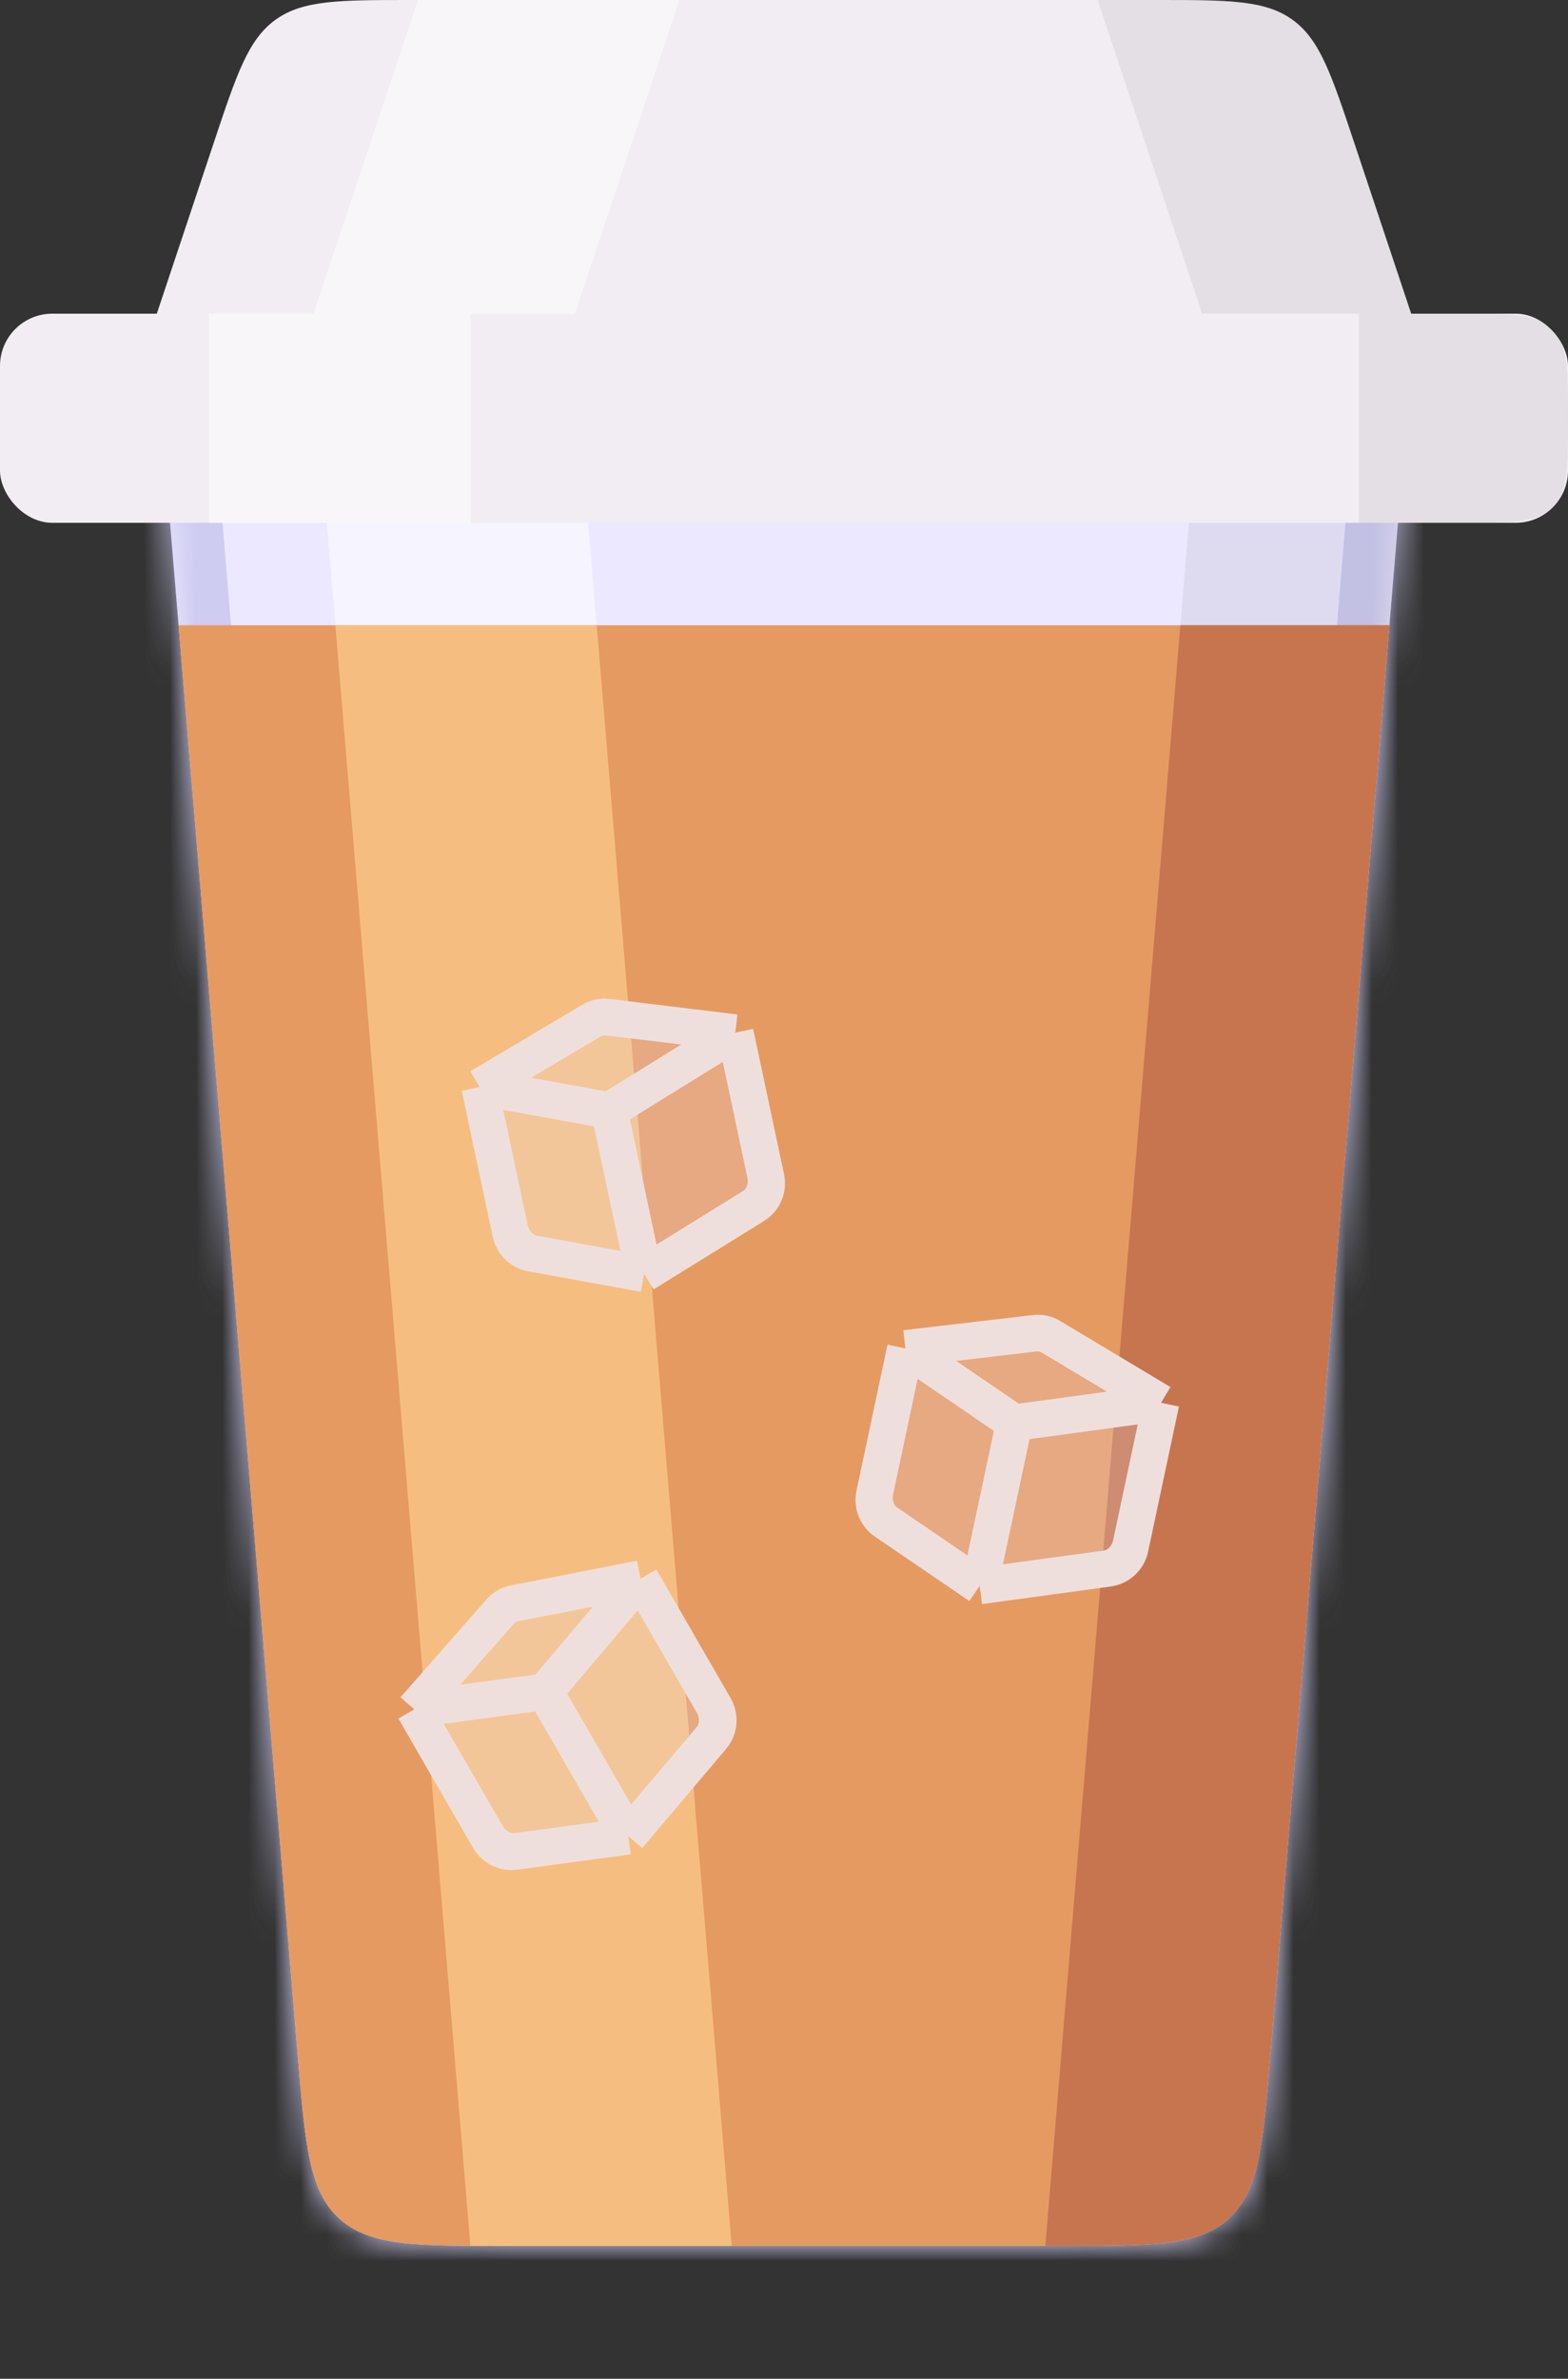 <svg width="60" height="91" viewBox="0 0 60 91" fill="none" xmlns="http://www.w3.org/2000/svg">
<rect x="0" y="0" width="60" height="91" fill="#333333" stroke="none"/>
<g clip-path="url(#clip0_838_28774)">
<mask id="path-1-inside-1_838_28774" fill="white">
<path fill-rule="evenodd" clip-rule="evenodd" d="M54 11.918H6V13.918L11.389 78.582C11.679 82.064 11.824 83.805 12.972 84.861C14.12 85.918 15.867 85.918 19.361 85.918H40.639C44.133 85.918 45.88 85.918 47.028 84.861C48.176 83.805 48.321 82.064 48.611 78.582L54 13.918V11.918Z"/>
</mask>
<path fill-rule="evenodd" clip-rule="evenodd" d="M54 11.918H6V13.918L11.389 78.582C11.679 82.064 11.824 83.805 12.972 84.861C14.12 85.918 15.867 85.918 19.361 85.918H40.639C44.133 85.918 45.88 85.918 47.028 84.861C48.176 83.805 48.321 82.064 48.611 78.582L54 13.918V11.918Z" fill="#ECE8FF"/>
<path d="M6 11.918V9.918H4V11.918H6ZM54 11.918H56V9.918H54V11.918ZM6 13.918H4V14.001L4.007 14.084L6 13.918ZM11.389 78.582L9.396 78.748L11.389 78.582ZM12.972 84.861L11.618 86.333L11.618 86.333L12.972 84.861ZM47.028 84.861L48.382 86.333L48.382 86.333L47.028 84.861ZM48.611 78.582L50.604 78.748L48.611 78.582ZM54 13.918L55.993 14.084L56 14.001V13.918H54ZM6 13.918H54V9.918H6V13.918ZM8 13.918V11.918H4V13.918H8ZM13.382 78.416L7.993 13.752L4.007 14.084L9.396 78.748L13.382 78.416ZM14.326 83.389C14.174 83.249 13.984 83 13.814 82.21C13.631 81.364 13.531 80.211 13.382 78.416L9.396 78.748C9.536 80.435 9.654 81.894 9.904 83.052C10.165 84.267 10.622 85.417 11.618 86.333L14.326 83.389ZM19.361 83.918C17.56 83.918 16.403 83.914 15.544 83.802C14.743 83.698 14.479 83.53 14.326 83.389L11.618 86.333C12.614 87.249 13.797 87.609 15.029 87.769C16.205 87.922 17.668 87.918 19.361 87.918V83.918ZM40.639 83.918H19.361V87.918H40.639V83.918ZM45.674 83.389C45.521 83.53 45.257 83.698 44.456 83.802C43.597 83.914 42.44 83.918 40.639 83.918V87.918C42.332 87.918 43.795 87.922 44.971 87.769C46.203 87.609 47.386 87.249 48.382 86.333L45.674 83.389ZM46.618 78.416C46.469 80.211 46.369 81.364 46.186 82.21C46.016 83 45.826 83.249 45.674 83.389L48.382 86.333C49.378 85.417 49.835 84.267 50.096 83.052C50.346 81.894 50.464 80.435 50.604 78.748L46.618 78.416ZM52.007 13.752L46.618 78.416L50.604 78.748L55.993 14.084L52.007 13.752ZM52 11.918V13.918H56V11.918H52Z" fill="#CECCF1" mask="url(#path-1-inside-1_838_28774)"/>
<path fill-rule="evenodd" clip-rule="evenodd" d="M6.833 23.918L11.389 78.582C11.679 82.064 11.824 83.805 12.972 84.861C14.12 85.918 15.867 85.918 19.361 85.918H40.639C44.133 85.918 45.88 85.918 47.028 84.861C48.176 83.805 48.321 82.064 48.611 78.582L53.167 23.918H6.833Z" fill="#E59A61"/>
<path fill-rule="evenodd" clip-rule="evenodd" d="M18 85.918H28L22.833 23.918H12.833L18 85.918Z" fill="#F5BE80"/>
<path opacity="0.5" fill-rule="evenodd" clip-rule="evenodd" d="M22 13.918H12L12.833 23.918H22.833L22 13.918Z" fill="white"/>
<path fill-rule="evenodd" clip-rule="evenodd" d="M53.167 23.918H45.167L40 85.918H40.639C44.133 85.918 45.88 85.918 47.028 84.861C48.159 83.821 48.316 82.117 48.598 78.739C48.602 78.687 48.607 78.635 48.611 78.582L53.167 23.918Z" fill="#C7754F"/>
<g opacity="0.06">
<path fill-rule="evenodd" clip-rule="evenodd" d="M46 13.918H54L53.167 23.918H45.167L46 13.918Z" fill="black" style="mix-blend-mode:soft-light"/>
</g>
<g opacity="0.06">
<path fill-rule="evenodd" clip-rule="evenodd" d="M54 13.918H6L6.167 15.918H53.833L54 13.918Z" fill="black" style="mix-blend-mode:soft-light"/>
</g>
<path fill-rule="evenodd" clip-rule="evenodd" d="M18.354 41.583L19.51 47.023C19.613 47.505 19.974 47.879 20.415 47.959L24.645 48.729L23.317 42.485L28.135 39.504L23.246 38.91C23.037 38.885 22.828 38.928 22.646 39.036L18.354 41.583Z" fill="#ECE8FF" fill-opacity="0.2"/>
<path d="M28.135 39.504L23.317 42.485L24.645 48.729L28.802 46.156C29.196 45.912 29.39 45.408 29.284 44.908L28.135 39.504Z" fill="#ECE8FF" fill-opacity="0.2"/>
<path d="M18.354 41.583L23.317 42.485M18.354 41.583L19.51 47.023M18.354 41.583L22.646 39.036M28.135 39.504L23.317 42.485M28.135 39.504L23.246 38.91M28.135 39.504L29.284 44.908M23.317 42.485L24.645 48.729M24.645 48.729L28.802 46.156M24.645 48.729L20.415 47.959M19.51 47.023C19.613 47.505 19.974 47.879 20.415 47.959M19.51 47.023L19.526 47.097C19.541 47.167 19.548 47.203 19.557 47.234C19.655 47.579 19.929 47.845 20.276 47.932C20.308 47.94 20.344 47.947 20.415 47.959V47.959M22.646 39.036C22.828 38.928 23.037 38.885 23.246 38.91M22.646 39.036V39.036C22.827 38.929 23.038 38.885 23.246 38.91V38.91M29.284 44.908C29.39 45.408 29.196 45.912 28.802 46.156M29.284 44.908L29.301 44.988C29.316 45.056 29.323 45.09 29.327 45.121C29.382 45.493 29.224 45.864 28.917 46.082C28.891 46.1 28.862 46.119 28.802 46.156V46.156" stroke="#EFDFDC" stroke-width="1.4" stroke-linejoin="round"/>
<path fill-rule="evenodd" clip-rule="evenodd" d="M34.646 51.583L33.49 57.023C33.387 57.505 33.565 57.994 33.935 58.246L37.486 60.669L38.813 54.426L44.428 53.662L40.203 51.131C40.022 51.022 39.813 50.978 39.603 51.002L34.646 51.583Z" fill="#ECE8FF" fill-opacity="0.2"/>
<path d="M44.428 53.662L38.813 54.426L37.486 60.669L42.331 60.01C42.79 59.947 43.173 59.566 43.279 59.066L44.428 53.662Z" fill="#ECE8FF" fill-opacity="0.2"/>
<path d="M34.646 51.583L38.813 54.426M34.646 51.583L33.49 57.023M34.646 51.583L39.603 51.002M44.428 53.662L38.813 54.426M44.428 53.662L40.203 51.131M44.428 53.662L43.279 59.066M38.813 54.426L37.486 60.669M37.486 60.669L42.331 60.01M37.486 60.669L33.935 58.246M33.49 57.023C33.387 57.505 33.565 57.994 33.935 58.246M33.49 57.023L33.474 57.097C33.459 57.167 33.452 57.203 33.447 57.235C33.396 57.59 33.538 57.944 33.82 58.165C33.846 58.185 33.875 58.206 33.935 58.246V58.246M39.603 51.002C39.813 50.978 40.022 51.022 40.203 51.131M39.603 51.002V51.002C39.812 50.978 40.023 51.023 40.203 51.131V51.131M43.279 59.066C43.173 59.566 42.79 59.947 42.331 60.01M43.279 59.066L43.262 59.146C43.247 59.214 43.24 59.248 43.232 59.279C43.13 59.641 42.834 59.915 42.466 59.989C42.435 59.996 42.4 60.001 42.331 60.01V60.01" stroke="#EFDFDC" stroke-width="1.4" stroke-linejoin="round"/>
<path fill-rule="evenodd" clip-rule="evenodd" d="M15.851 65.392L18.632 70.208C18.879 70.635 19.338 70.88 19.782 70.82L24.042 70.244L20.851 64.716L24.511 60.392L19.678 61.338C19.471 61.379 19.286 61.485 19.146 61.644L15.851 65.392Z" fill="#ECE8FF" fill-opacity="0.2"/>
<path d="M24.511 60.392L20.851 64.716L24.042 70.244L27.201 66.512C27.5 66.159 27.529 65.619 27.274 65.177L24.511 60.392Z" fill="#ECE8FF" fill-opacity="0.2"/>
<path d="M15.851 65.392L20.851 64.716M15.851 65.392L18.632 70.208M15.851 65.392L19.146 61.644M24.511 60.392L20.851 64.716M24.511 60.392L19.678 61.338M24.511 60.392L27.274 65.177M20.851 64.716L24.042 70.244M24.042 70.244L27.201 66.512M24.042 70.244L19.782 70.82M18.632 70.208C18.879 70.635 19.338 70.88 19.782 70.82M18.632 70.208L18.67 70.274C18.706 70.336 18.724 70.367 18.742 70.395C18.941 70.692 19.284 70.861 19.641 70.837C19.674 70.834 19.71 70.829 19.782 70.82V70.82M19.146 61.644C19.286 61.485 19.471 61.379 19.678 61.338M19.146 61.644V61.644C19.285 61.486 19.472 61.378 19.678 61.338V61.338M27.274 65.177C27.529 65.619 27.5 66.159 27.201 66.512M27.274 65.177L27.315 65.247C27.349 65.308 27.367 65.338 27.381 65.366C27.548 65.703 27.512 66.105 27.288 66.407C27.269 66.432 27.246 66.459 27.201 66.512V66.512" stroke="#EFDFDC" stroke-width="1.4" stroke-linejoin="round"/>
</g>
<path d="M8.177 5.47C9.057 2.83 9.497 1.51 10.544 0.755C11.592 0 12.983 0 15.766 0H44.234C47.017 0 48.408 0 49.456 0.755C50.503 1.51 50.943 2.83 51.823 5.47L54 12H6L8.177 5.47Z" fill="#F2EDF2"/>
<path opacity="0.5" d="M16 0H26L22 12H12L16 0Z" fill="white"/>
<g opacity="0.06">
<path d="M46 12H54L51.823 5.47C50.943 2.83 50.503 1.51 49.456 0.755C48.408 0 47.017 0 44.234 0H42L46 12Z" fill="black" style="mix-blend-mode:soft-light"/>
</g>
<rect y="12" width="60" height="8" rx="2" fill="#F2EDF2"/>
<path opacity="0.5" d="M8 12H18V20H8V12Z" fill="white"/>
<g opacity="0.06">
<path d="M52 12H56C57.886 12 58.828 12 59.414 12.586C60 13.172 60 14.114 60 16C60 17.886 60 18.828 59.414 19.414C58.828 20 57.886 20 56 20H52V12Z" fill="black" style="mix-blend-mode:soft-light"/>
</g>
<defs>
<clipPath id="clip0_838_28774">
<rect width="52" height="77.082" fill="white" transform="translate(4 13.918)"/>
</clipPath>
</defs>
</svg>
